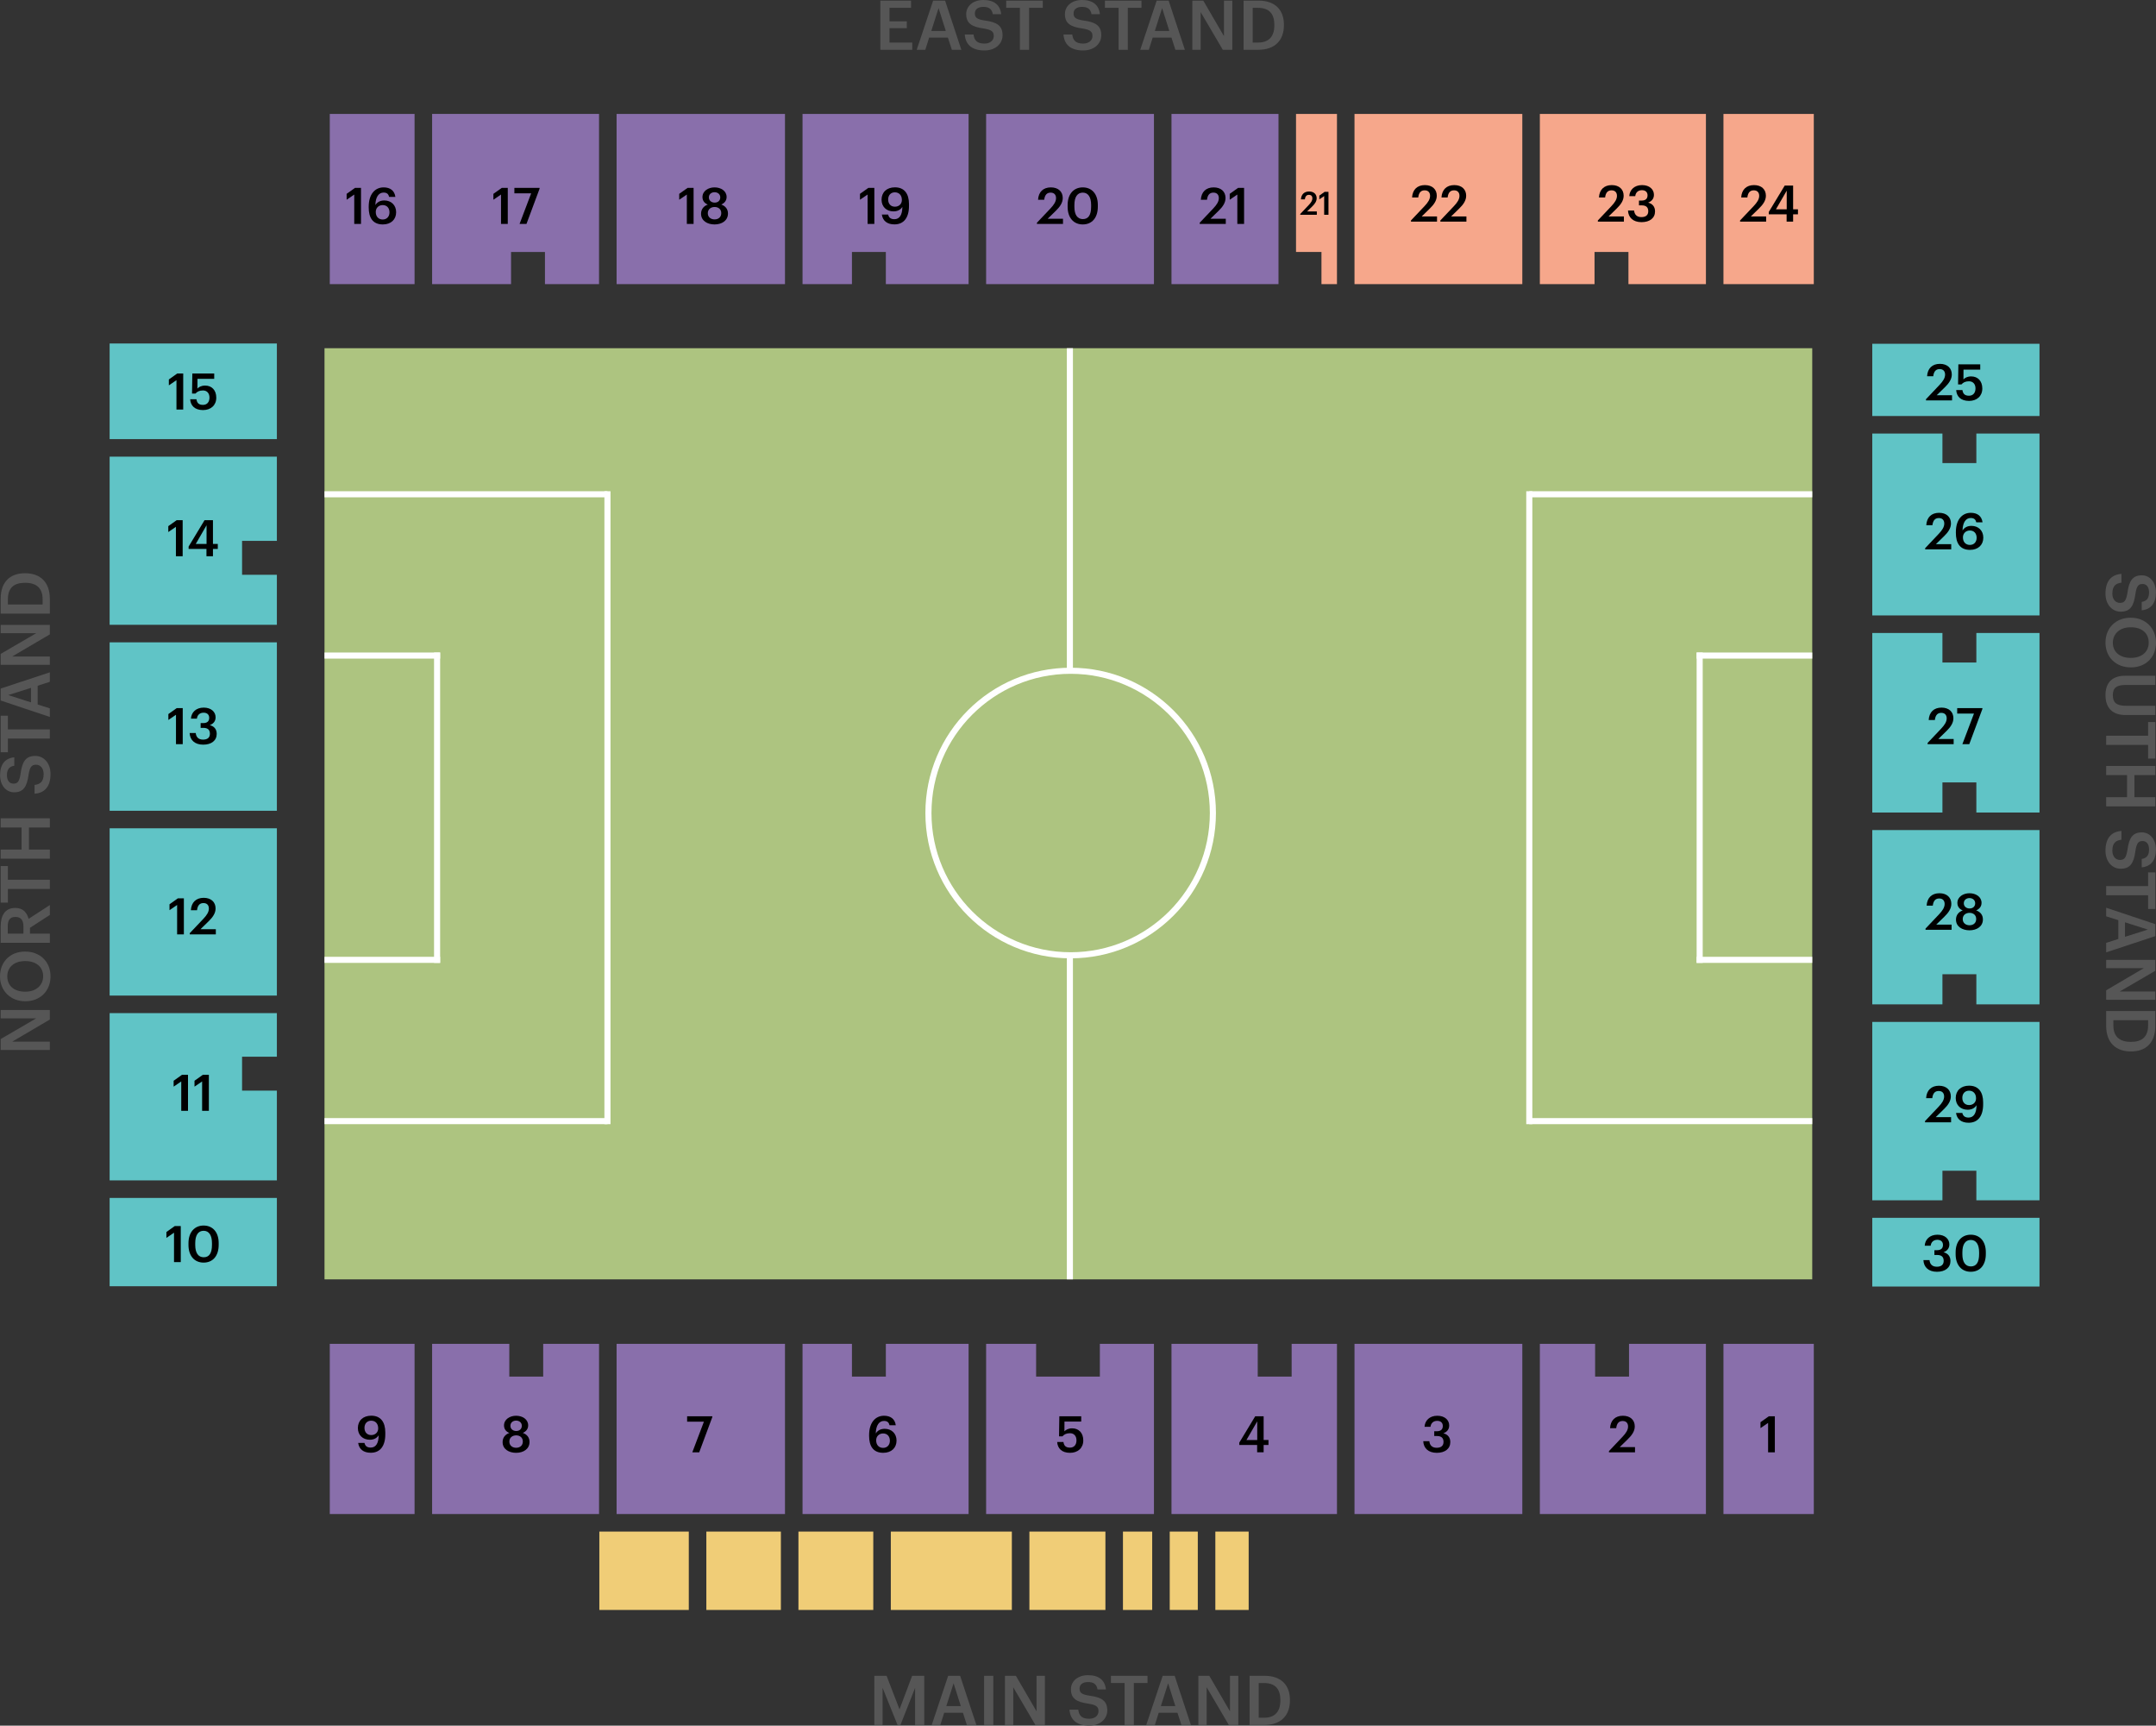 <?xml version="1.0" encoding="utf-8"?>
<!-- Generator: Adobe Illustrator 13.0.0, SVG Export Plug-In . SVG Version: 6.00 Build 14948)  -->
<!DOCTYPE svg PUBLIC "-//W3C//DTD SVG 1.1//EN" "http://www.w3.org/Graphics/SVG/1.1/DTD/svg11.dtd">
<svg version="1.1" id="Layer_1" xmlns="http://www.w3.org/2000/svg" xmlns:xlink="http://www.w3.org/1999/xlink" x="0px" y="0px"
	 width="940.954px" height="752.982px" viewBox="0 0 940.954 752.982" enable-background="new 0 0 940.954 752.982"
	 xml:space="preserve">
<rect x="0" y="0" width="940.954" height="752.982" fill="#333333" stroke="none"/>
<g id="sg-4141820">
	<g id="z-2517314">
		<path id="VS-VIP" fill="#F0CD77" d="M441.61,668.303V702.5h-52.825v-34.196L441.61,668.303L441.61,668.303z M308.273,668.303
			V702.5h32.533v-34.196L308.273,668.303L308.273,668.303z M510.512,668.303V702.5h12.248v-34.196L510.512,668.303L510.512,668.303z
			 M348.465,668.303V702.5h32.665v-34.196L348.465,668.303L348.465,668.303z M261.572,668.303V702.5h39.044v-34.196L261.572,668.303
			L261.572,668.303z M449.266,668.303V702.5h33.176v-34.196L449.266,668.303L449.266,668.303z M490.096,668.303V702.5h12.76v-34.196
			L490.096,668.303L490.096,668.303z M530.417,668.303V702.5h14.547v-34.196L530.417,668.303L530.417,668.303z"/>
	</g>
</g>
<g id="sg-4141819">
	<g id="z-2517315">
		<path id="VS-23" fill="#F6A78B" d="M672.047,49.719v74.261h23.861v-14.036h14.801v14.036h33.814V49.719H672.047z"/>
	</g>
	<g id="z-2517327">
		<path id="VS-24" fill="#F6A78B" d="M752.178,49.719h39.428v74.261h-39.428V49.719z"/>
	</g>
	<g id="z-2517338">
		<path id="VSORANGE-21" fill="#F6A78B" d="M565.633,49.719v60.225h11.102v14.036h6.764V49.719H565.633z"/>
	</g>
	<g id="z-2517345">
		<path id="VS-22" fill="#F6A78B" d="M591.153,49.719h73.238v74.261h-73.238V49.719z"/>
	</g>
</g>
<g id="sg-4141817">
	<g id="z-2517316">
		<path id="VS-7" fill="#896FAB" d="M269.101,586.386h73.495v74.264h-73.495V586.386z"/>
	</g>
	<g id="z-2517320">
		<path id="VS-18" fill="#896FAB" d="M269.101,49.719h73.495v74.261h-73.495V49.719z"/>
	</g>
	<g id="z-2517321">
		<path id="VS-1" fill="#896FAB" d="M752.178,586.386h39.428v74.264h-39.428V586.386z"/>
	</g>
	<g id="z-2517323">
		<path id="VS-9" fill="#896FAB" d="M143.929,586.386h37.003v74.264h-37.003V586.386z"/>
	</g>
	<g id="z-2517325">
		<path id="VS-8" fill="#896FAB" d="M237.074,586.386v14.292h-14.801v-14.292h-33.685v74.264h72.857v-74.264H237.074z"/>
	</g>
	<g id="z-2517326">
		<path id="VS-21" fill="#896FAB" d="M511.278,49.719h46.699v74.261h-46.699V49.719L511.278,49.719z"/>
	</g>
	<g id="z-2517332">
		<path id="VS-5" fill="#896FAB" d="M480.016,586.386v14.292H452.2v-14.292h-21.818v74.264h73.24v-74.264H480.016z"/>
	</g>
	<g id="z-2517333">
		<path id="VS-3" fill="#896FAB" d="M591.153,586.386h73.238v74.264h-73.238V586.386z"/>
	</g>
	<g id="z-2517335">
		<path id="VS-19" fill="#896FAB" d="M350.252,49.719v74.261h21.564v-14.036h14.801v14.036h36.106V49.719H350.252z"/>
	</g>
	<g id="z-2517337">
		<path id="VS-16" fill="#896FAB" d="M143.929,49.719h37.003v74.261h-37.003V49.719z"/>
	</g>
	<g id="z-2517339">
		<path id="VS-20" fill="#896FAB" d="M430.382,49.719h73.24v74.261h-73.24V49.719z"/>
	</g>
	<g id="z-2517342">
		<path id="VS-4" fill="#896FAB" d="M563.719,586.386v14.292h-14.801v-14.292h-37.641v74.264h72.219v-74.264H563.719z"/>
	</g>
	<g id="z-2517343">
		<path id="VS-17" fill="#896FAB" d="M188.588,49.719v74.261h34.451v-14.036h14.8v14.036h23.605V49.719H188.588z"/>
	</g>
	<g id="z-2517344">
		<path id="VS-2" fill="#896FAB" d="M710.965,586.386v14.292h-14.801v-14.292h-24.117v74.264h72.477v-74.264H710.965z"/>
	</g>
	<g id="z-2517347">
		<path id="VS-6" fill="#896FAB" d="M386.617,586.386v14.292h-14.801v-14.292h-21.564v74.264h72.474v-74.264H386.617z"/>
	</g>
</g>
<g id="sg-4141818">
	<g id="z-2517317">
		<path id="VS-26" fill="#60C4C6" d="M862.549,189.181v12.887h-14.801v-12.887h-30.623v79.364h72.984v-79.364H862.549
			L862.549,189.181z"/>
	</g>
	<g id="z-2517318">
		<path id="VS-13" fill="#60C4C6" d="M47.85,280.285h72.985v73.495H47.85V280.285z"/>
	</g>
	<g id="z-2517322">
		<path id="VS-30" fill="#60C4C6" d="M817.125,531.393h72.984v29.984h-72.984V531.393z"/>
	</g>
	<g id="z-2517324">
		<path id="VS-11" fill="#60C4C6" d="M105.65,475.889v-14.801h15.184v-19.013H47.85v72.982h72.985v-39.172L105.65,475.889
			L105.65,475.889z"/>
	</g>
	<g id="z-2517328">
		<path id="VS-15" fill="#60C4C6" d="M47.85,149.881h72.985v41.724H47.85V149.881z"/>
	</g>
	<g id="z-2517329">
		<path id="VS-14" fill="#60C4C6" d="M105.65,250.81v-14.801h15.184v-36.747H47.85v73.368h72.985v-21.82H105.65z"/>
	</g>
	<g id="z-2517331">
		<path id="VS-25" fill="#60C4C6" d="M817.125,150.009h72.984v31.516h-72.984V150.009z"/>
	</g>
	<g id="z-2517334">
		<path id="VS-28" fill="#60C4C6" d="M817.125,362.201v76.047h30.623v-13.142h14.801v13.142h27.563v-76.047H817.125z"/>
	</g>
	<g id="z-2517336">
		<path id="VS-27" fill="#60C4C6" d="M862.549,276.201v12.888h-14.801v-12.888h-30.623v78.343h30.623v-13.142h14.801v13.142h27.563
			v-78.343H862.549z"/>
	</g>
	<g id="z-2517340">
		<path id="VS-12" fill="#60C4C6" d="M47.85,361.435h72.985v72.985H47.85V361.435z"/>
	</g>
	<g id="z-2517341">
		<path id="VS-10" fill="#60C4C6" d="M47.85,522.716h72.985v38.534H47.85V522.716z"/>
	</g>
	<g id="z-2517348">
		<path id="VS-29" fill="#60C4C6" d="M817.125,445.904v77.833h30.623V510.85h14.801v12.889h27.563v-77.833L817.125,445.904
			L817.125,445.904z"/>
	</g>
</g>
<g>
	<rect x="141.629" y="151.942" fill="#ADC480" width="649.297" height="406.308"/>
	<rect x="141.629" y="214.35" fill="#FFFFFF" width="123.487" height="2.656"/>
	<rect x="141.629" y="284.722" fill="#FFFFFF" width="50.457" height="2.656"/>
	<rect x="141.629" y="417.503" fill="#FFFFFF" width="50.457" height="2.654"/>
	<rect x="141.629" y="487.878" fill="#FFFFFF" width="123.487" height="2.651"/>
	<rect x="263.786" y="214.35" fill="#FFFFFF" width="2.656" height="276.18"/>
	<rect x="465.611" y="151.942" fill="#FFFFFF" width="2.655" height="406.308"/>
	<rect x="189.43" y="284.722" fill="#FFFFFF" width="2.655" height="135.436"/>
	<rect x="667.438" y="487.878" fill="#FFFFFF" width="123.488" height="2.651"/>
	<rect x="740.467" y="417.503" fill="#FFFFFF" width="50.459" height="2.654"/>
	<rect x="740.467" y="284.722" fill="#FFFFFF" width="50.459" height="2.656"/>
	<rect x="667.438" y="214.35" fill="#FFFFFF" width="123.488" height="2.656"/>
	<rect x="666.11" y="214.35" fill="#FFFFFF" width="2.656" height="276.18"/>
	<rect x="740.467" y="284.722" fill="#FFFFFF" width="2.654" height="135.436"/>
	<g>
		<path fill="#ADC480" d="M467.271,416.839c-34.229,0-62.07-27.845-62.07-62.074s27.843-62.076,62.07-62.076
			c34.229,0,62.077,27.847,62.077,62.076C529.348,388.995,501.5,416.839,467.271,416.839L467.271,416.839z"/>
		<path fill="#FFFFFF" d="M467.271,291.361c35.02,0,63.405,28.388,63.405,63.403c0,35.014-28.387,63.403-63.405,63.403
			c-35.016,0-63.399-28.389-63.399-63.403C403.872,319.749,432.258,291.361,467.271,291.361 M467.271,294.017
			c-33.494,0-60.743,27.251-60.743,60.748c0,33.498,27.249,60.748,60.743,60.748c33.497,0,60.75-27.251,60.75-60.748
			C528.022,321.268,500.768,294.017,467.271,294.017L467.271,294.017z"/>
	</g>
</g>
<g>
	<path fill="#565656" d="M384.217,0.27h13.409v3.15h-9.419V9.3h7.56v3h-7.56v6.27h9.93v3.15h-13.919L384.217,0.27L384.217,0.27z"/>
	<path fill="#565656" d="M407.257,0.27h5.22l7.08,21.449h-4.14l-1.71-5.31h-8.189l-1.68,5.31h-3.75L407.257,0.27z M406.447,13.5
		h6.33l-3.15-9.959L406.447,13.5z"/>
	<path fill="#565656" d="M421.057,15.06h3.84c0.271,2.16,1.143,3.96,4.771,3.96c2.37,0,4.05-1.32,4.05-3.3
		c0-1.979-0.989-2.729-4.47-3.3c-5.13-0.69-7.561-2.25-7.561-6.27c0-3.51,3-6.15,7.471-6.15c4.62,0,7.379,2.1,7.799,6.21h-3.66
		c-0.39-2.25-1.68-3.21-4.14-3.21c-2.433,0-3.69,1.17-3.69,2.82c0,1.74,0.721,2.61,4.44,3.15c5.04,0.69,7.646,2.13,7.646,6.42
		c0,3.72-3.147,6.629-7.89,6.629C423.817,22.019,421.357,19.109,421.057,15.06z"/>
	<path fill="#565656" d="M445.117,3.42h-5.971V0.27h15.959v3.15h-5.972v18.299h-4.02L445.117,3.42L445.117,3.42z"/>
	<path fill="#565656" d="M464.137,15.06h3.84c0.271,2.16,1.143,3.96,4.77,3.96c2.371,0,4.051-1.32,4.051-3.3
		c0-1.979-0.99-2.729-4.471-3.3c-5.127-0.69-7.56-2.25-7.56-6.27c0-3.51,3-6.15,7.47-6.15c4.621,0,7.381,2.1,7.801,6.21h-3.66
		c-0.391-2.25-1.68-3.21-4.141-3.21c-2.431,0-3.69,1.17-3.69,2.82c0,1.74,0.72,2.61,4.44,3.15c5.041,0.69,7.648,2.13,7.648,6.42
		c0,3.72-3.148,6.629-7.889,6.629C466.896,22.019,464.438,19.109,464.137,15.06z"/>
	<path fill="#565656" d="M488.196,3.42h-5.971V0.27h15.961v3.15h-5.971v18.299h-4.02V3.42L488.196,3.42z"/>
	<path fill="#565656" d="M504.817,0.27h5.219l7.08,21.449h-4.141l-1.709-5.31h-8.189l-1.68,5.31h-3.75L504.817,0.27z M504.006,13.5
		h6.33l-3.148-9.959L504.006,13.5z"/>
	<path fill="#565656" d="M520.385,0.27h4.771l9.025,15.509V0.27h3.635v21.449h-4.145l-9.66-16.438v16.438h-3.631V0.27H520.385z"/>
	<path fill="#565656" d="M542.737,0.27h6.51c7.469,0,11.1,4.26,11.1,10.5v0.27c0,6.24-3.631,10.68-11.154,10.68h-6.451V0.27H542.737
		z M549.065,18.569c4.801,0,7.109-2.76,7.109-7.5v-0.24c0-4.62-2.1-7.41-7.139-7.41h-2.314v15.149L549.065,18.569L549.065,18.569z"
		/>
</g>
<g>
	<path fill="#565656" d="M381.592,731.234h5.34l5.643,14.639l5.52-14.639h5.279v21.446h-3.99v-16.196l-6.39,16.196h-1.29
		l-6.51-16.196v16.196h-3.603L381.592,731.234L381.592,731.234z"/>
	<path fill="#565656" d="M413.813,731.234h5.222l7.08,21.446h-4.143l-1.71-5.311h-8.188l-1.683,5.311h-3.75L413.813,731.234z
		 M413.002,744.462h6.33l-3.15-9.959L413.002,744.462z"/>
	<path fill="#565656" d="M429.502,731.234h4.02v21.446h-4.02V731.234z"/>
	<path fill="#565656" d="M438.592,731.234h4.771l9.027,15.509v-15.509h3.631v21.446h-4.141l-9.66-16.438v16.438h-3.63
		L438.592,731.234L438.592,731.234z"/>
	<path fill="#565656" d="M466.761,746.023h3.839c0.271,2.157,1.141,3.96,4.77,3.96c2.371,0,4.051-1.32,4.051-3.303
		c0-1.979-0.99-2.729-4.471-3.301c-5.126-0.688-7.559-2.249-7.559-6.27c0-3.513,3-6.149,7.469-6.149c4.621,0,7.381,2.103,7.801,6.21
		H479c-0.391-2.25-1.68-3.21-4.141-3.21c-2.434,0-3.689,1.17-3.689,2.819c0,1.738,0.721,2.607,4.439,3.147
		c5.041,0.689,7.646,2.13,7.646,6.42c0,3.723-3.146,6.63-7.891,6.63C469.521,752.982,467.061,750.073,466.761,746.023z"/>
	<path fill="#565656" d="M490.821,734.383h-5.971v-3.146h15.959v3.146h-5.969v18.3h-4.02V734.383L490.821,734.383z"/>
	<path fill="#565656" d="M507.44,731.234h5.221l7.08,21.446H515.6l-1.711-5.311h-8.188l-1.68,5.311h-3.75L507.44,731.234z
		 M506.631,744.462h6.33l-3.148-9.959L506.631,744.462z"/>
	<path fill="#565656" d="M523.01,731.234h4.771l9.025,15.509v-15.509h3.635v21.446h-4.145l-9.66-16.438v16.438h-3.631v-21.446
		H523.01z"/>
	<path fill="#565656" d="M545.36,731.234h6.51c7.471,0,11.1,4.26,11.1,10.499v0.271c0,6.239-3.629,10.68-11.158,10.68h-6.445
		v-21.447L545.36,731.234L545.36,731.234z M551.69,749.533c4.801,0,7.109-2.76,7.109-7.5v-0.24c0-4.619-2.1-7.409-7.139-7.409
		h-2.314v15.149H551.69z"/>
</g>
<g>
	<path fill="#565656" d="M0.3,458.157v-4.771l15.509-9.027H0.3v-3.632h21.449v4.142l-16.439,9.66h16.439v3.63L0.3,458.157
		L0.3,458.157z"/>
	<path fill="#565656" d="M11.16,436.887h-0.24c-6.27,0-10.919-4.5-10.919-10.856c0-6.393,4.53-10.803,10.83-10.803h0.24
		c6.27,0,10.979,4.291,10.979,10.803C22.049,432.597,17.339,436.887,11.16,436.887z M11.1,419.368h-0.24
		c-4.41,0-7.68,2.46-7.68,6.66c0,4.197,3.09,6.688,7.71,6.688h0.24c4.68,0,7.71-2.85,7.71-6.749
		C18.839,421.917,15.749,419.368,11.1,419.368z"/>
	<path fill="#565656" d="M0.3,411.388v-7.201c0-4.709,1.92-8.01,6.3-8.01h0.12c3.36,0,5.07,2.102,5.76,4.771l9.27-6.03v4.319
		l-8.669,5.609v2.551h8.669v3.99H0.3L0.3,411.388z M10.229,404.187c0-2.67-1.14-4.078-3.42-4.078h-0.12c-2.46,0-3.3,1.529-3.3,4.078
		v3.211h6.84V404.187z"/>
	<path fill="#565656" d="M3.45,387.897v5.97H0.3v-15.959h3.15v5.97h18.299v4.021H3.45V387.897z"/>
	<path fill="#565656" d="M0.3,374.697v-3.99h9.12v-9.63H0.3v-4.02h21.449v4.02h-9.12v9.63h9.12v3.99H0.3z"/>
	<path fill="#565656" d="M15.089,346.348v-3.84c2.16-0.27,3.96-1.14,3.96-4.77c0-2.37-1.32-4.05-3.3-4.05
		c-1.979,0-2.729,0.99-3.3,4.47c-0.69,5.13-2.25,7.56-6.27,7.56c-3.51,0-6.15-3-6.15-7.47c0-4.62,2.1-7.379,6.21-7.799v3.66
		c-2.25,0.39-3.21,1.68-3.21,4.14c0,2.43,1.17,3.69,2.82,3.69c1.74,0,2.61-0.72,3.15-4.44c0.69-5.04,2.13-7.649,6.42-7.649
		c3.72,0,6.629,3.15,6.629,7.89C22.049,343.588,19.139,346.048,15.089,346.348z"/>
	<path fill="#565656" d="M3.45,322.288v5.97H0.3v-15.959h3.15v5.97h18.299v4.02L3.45,322.288L3.45,322.288z"/>
	<path fill="#565656" d="M0.3,305.668v-5.22l21.449-7.08v4.14l-5.31,1.71v8.189l5.31,1.68v3.75L0.3,305.668z M13.529,306.478v-6.33
		l-9.959,3.15L13.529,306.478z"/>
	<path fill="#565656" d="M0.3,290.098v-4.77l15.509-9.03H0.3v-3.63h21.449v4.14l-16.439,9.66h16.439v3.63H0.3z"/>
	<path fill="#565656" d="M0.3,267.748v-6.51c0-7.469,4.26-11.099,10.5-11.099h0.27c6.24,0,10.68,3.63,10.68,11.159v6.45H0.3z
		 M18.599,261.418c0-4.8-2.76-7.109-7.5-7.109h-0.24c-4.62,0-7.41,2.1-7.41,7.139v2.31h15.149L18.599,261.418L18.599,261.418z"/>
</g>
<g>
	<path fill="#565656" d="M925.864,250.409v3.84c-2.158,0.27-3.959,1.14-3.959,4.77c0,2.37,1.32,4.05,3.301,4.05
		c1.982,0,2.73-0.99,3.299-4.47c0.689-5.13,2.25-7.56,6.271-7.56c3.51,0,6.148,3,6.148,7.47c0,4.62-2.1,7.379-6.211,7.8v-3.66
		c2.25-0.39,3.211-1.68,3.211-4.14c0-2.43-1.17-3.69-2.818-3.69c-1.74,0-2.609,0.72-3.15,4.44c-0.688,5.04-2.129,7.649-6.42,7.649
		c-3.719,0-6.629-3.15-6.629-7.89C918.905,253.168,921.815,250.708,925.864,250.409z"/>
	<path fill="#565656" d="M929.793,269.548h0.24c6.27,0,10.92,4.5,10.92,10.859c0,6.39-4.529,10.8-10.83,10.8h-0.238
		c-6.271,0-10.979-4.29-10.979-10.8C918.905,273.838,923.614,269.548,929.793,269.548z M929.854,287.068h0.24
		c4.41,0,7.68-2.46,7.68-6.66c0-4.2-3.09-6.689-7.709-6.689h-0.24c-4.68,0-7.711,2.85-7.711,6.75
		C922.114,284.518,925.206,287.068,929.854,287.068z"/>
	<path fill="#565656" d="M927.364,294.868h13.291v4.02h-12.99c-3.93,0-5.551,1.26-5.551,4.44c0,3.09,1.381,4.649,5.82,4.649h12.721
		v4.02h-13.051c-5.609,0-8.699-3.03-8.699-8.7C918.905,297.928,921.844,294.868,927.364,294.868z"/>
	<path fill="#565656" d="M937.504,321.028v-5.97h3.15v15.959h-3.15v-5.97h-18.299v-4.02L937.504,321.028L937.504,321.028z"/>
	<path fill="#565656" d="M940.655,334.228v3.99h-9.121v9.629h9.121v4.02h-21.449v-4.02h9.119v-9.629h-9.119v-3.99H940.655z"/>
	<path fill="#565656" d="M925.864,362.578v3.84c-2.158,0.27-3.959,1.14-3.959,4.77c0,2.37,1.32,4.05,3.301,4.05
		c1.982,0,2.73-0.99,3.299-4.47c0.689-5.13,2.25-7.56,6.271-7.56c3.51,0,6.148,3,6.148,7.47c0,4.62-2.1,7.38-6.211,7.8v-3.66
		c2.25-0.39,3.211-1.68,3.211-4.14c0-2.43-1.17-3.69-2.818-3.69c-1.74,0-2.609,0.72-3.15,4.44c-0.688,5.039-2.129,7.649-6.42,7.649
		c-3.719,0-6.629-3.149-6.629-7.89C918.905,365.337,921.815,362.877,925.864,362.578z"/>
	<path fill="#565656" d="M937.504,386.637v-5.97h3.15v15.959h-3.15v-5.969h-18.299v-4.021L937.504,386.637L937.504,386.637z"/>
	<path fill="#565656" d="M940.655,403.257v5.221l-21.449,7.08v-4.141l5.313-1.711v-8.189l-5.313-1.68v-3.75L940.655,403.257z
		 M927.424,402.448v6.328l9.959-3.148L927.424,402.448z"/>
	<path fill="#565656" d="M940.655,418.828v4.77l-15.51,9.029h15.51v3.63h-21.449v-4.14l16.439-9.66h-16.439v-3.629H940.655
		L940.655,418.828z"/>
	<path fill="#565656" d="M940.655,441.177v6.51c0,7.473-4.26,11.103-10.5,11.103h-0.271c-6.234,0-10.68-3.63-10.68-11.16v-6.449
		L940.655,441.177L940.655,441.177z M922.354,447.507c0,4.8,2.76,7.109,7.5,7.109h0.24c4.619,0,7.41-2.103,7.41-7.143v-2.31h-15.15
		V447.507z"/>
</g>
<g>
	<path d="M154.605,84.888l-3.322,2.266V84.58l3.652-2.597h2.619v15.732h-2.949V84.888z"/>
	<path d="M160.919,90.565v-0.374c0-5.457,2.75-8.427,6.513-8.427c2.86,0,4.752,1.408,5.126,4.158h-2.728
		c-0.286-1.188-0.902-1.892-2.42-1.892c-2.112,0-3.499,1.87-3.587,5.457c0.726-1.21,2.024-2.024,3.895-2.024
		c3.014,0,5.17,2.068,5.17,5.126c0,3.19-2.244,5.347-5.809,5.347C162.503,97.936,160.919,94.724,160.919,90.565z M169.984,92.655
		c0-1.893-1.144-3.168-2.948-3.168c-1.783,0-3.037,1.254-3.037,2.992c0,2.09,1.254,3.3,3.037,3.3
		C168.796,95.779,169.984,94.525,169.984,92.655z"/>
</g>
<g>
	<path d="M218.661,84.888l-3.322,2.266V84.58l3.652-2.597h2.619v15.732h-2.949V84.888L218.661,84.888z"/>
	<path d="M231.818,84.36h-7.327v-2.376h11.001v0.352l-5.721,15.38h-3.015L231.818,84.36z"/>
</g>
<g>
	<path d="M299.759,84.888l-3.322,2.266V84.58l3.652-2.597h2.619v15.732h-2.949V84.888z"/>
	<path d="M305.963,93.271c0-2.002,1.188-3.388,2.948-4.004c-1.452-0.572-2.332-1.716-2.332-3.278c0-2.663,2.552-4.225,5.281-4.225
		c2.813,0,5.259,1.584,5.259,4.181c0,1.606-0.924,2.684-2.333,3.3c1.848,0.66,2.926,2.024,2.926,3.938
		c0,3.103-2.684,4.753-5.853,4.753C308.735,97.936,305.963,96.352,305.963,93.271z M314.786,93.007c0-1.738-1.276-2.685-2.904-2.685
		c-1.604,0-2.971,0.946-2.971,2.707c0,1.761,1.364,2.706,2.949,2.706C313.532,95.735,314.786,94.768,314.786,93.007z M314.346,86.12
		c0-1.342-1.078-2.244-2.483-2.244c-1.389,0-2.486,0.858-2.486,2.266c0,1.43,1.166,2.267,2.53,2.267
		C313.334,88.409,314.346,87.55,314.346,86.12z"/>
</g>
<g>
	<path d="M378.649,84.888l-3.322,2.266V84.58l3.651-2.597h2.617v15.732h-2.946V84.888L378.649,84.888z"/>
	<path d="M384.875,93.623h2.75c0.286,1.232,1.012,2.024,2.707,2.024c2.244,0,3.455-1.804,3.499-5.391
		c-0.726,1.188-2.002,1.98-3.873,1.98c-3.037,0-5.215-2.002-5.215-5.104c0-3.212,2.244-5.391,5.831-5.391
		c4.115,0,6.139,2.772,6.139,7.305v0.814c0,5.17-2.289,8.053-6.337,8.053C387.163,97.914,385.249,96.33,384.875,93.623z
		 M393.61,87.264c0-2.112-1.255-3.344-3.062-3.344c-1.76,0-2.926,1.254-2.926,3.125c0,1.892,1.145,3.146,2.948,3.146
		C392.355,90.191,393.61,89.002,393.61,87.264z"/>
</g>
<g>
	<path d="M452.555,97.188l5.941-6.271c1.496-1.584,2.398-2.971,2.398-4.467c0-1.474-0.839-2.398-2.354-2.398
		c-1.562,0-2.552,0.902-2.816,3.125h-2.685c0.198-3.433,2.267-5.413,5.589-5.413c3.256,0,5.193,1.87,5.193,4.643
		c0,2.046-1.21,3.829-3.081,5.633l-3.499,3.411h6.688v2.266h-11.375L452.555,97.188L452.555,97.188z"/>
	<path d="M465.953,90.257v-0.792c0-4.775,2.641-7.701,6.6-7.701c3.982,0,6.58,2.904,6.58,7.635v0.792c0,4.73-2.465,7.745-6.58,7.745
		C468.55,97.936,465.953,94.987,465.953,90.257z M476.206,90.191V89.42c0-3.344-1.275-5.369-3.629-5.369
		c-2.375,0-3.673,1.893-3.673,5.391v0.792c0,3.564,1.361,5.369,3.716,5.369C475.04,95.604,476.206,93.755,476.206,90.191z"/>
</g>
<g>
	<path d="M523.604,97.188l5.939-6.271c1.496-1.584,2.398-2.971,2.398-4.467c0-1.474-0.838-2.398-2.355-2.398
		c-1.563,0-2.553,0.902-2.814,3.125h-2.686c0.197-3.433,2.268-5.413,5.588-5.413c3.256,0,5.193,1.87,5.193,4.643
		c0,2.046-1.211,3.829-3.08,5.633l-3.5,3.411h6.689v2.266h-11.375v-0.529H523.604z"/>
	<path d="M540.014,84.888l-3.32,2.266V84.58l3.65-2.597h2.619v15.732h-2.949V84.888L540.014,84.888z"/>
</g>
<g>
	<path d="M567.469,93.38l3.783-3.992c0.951-1.009,1.525-1.891,1.525-2.844c0-0.938-0.531-1.527-1.498-1.527
		c-0.994,0-1.625,0.574-1.793,1.989h-1.709c0.127-2.186,1.438-3.446,3.559-3.446c2.072,0,3.305,1.19,3.305,2.956
		c0,1.303-0.77,2.437-1.961,3.586l-2.227,2.171h4.258v1.443h-7.242V93.38L567.469,93.38z"/>
	<path d="M577.915,85.549l-2.115,1.443v-1.639l2.326-1.653h1.666v10.016h-1.877V85.549z"/>
</g>
<g>
	<path d="M615.797,96.188l5.941-6.271c1.496-1.584,2.395-2.971,2.395-4.467c0-1.474-0.836-2.398-2.354-2.398
		c-1.563,0-2.553,0.902-2.816,3.125h-2.686c0.199-3.433,2.268-5.413,5.59-5.413c3.256,0,5.191,1.87,5.191,4.643
		c0,2.046-1.209,3.829-3.08,5.633l-3.498,3.411h6.688v2.266h-11.375v-0.529H615.797z"/>
	<path d="M628.624,96.188l5.941-6.271c1.496-1.584,2.398-2.971,2.398-4.467c0-1.474-0.838-2.398-2.355-2.398
		c-1.563,0-2.553,0.902-2.816,3.125h-2.684c0.197-3.433,2.266-5.413,5.588-5.413c3.258,0,5.193,1.87,5.193,4.643
		c0,2.046-1.211,3.829-3.08,5.633l-3.5,3.411h6.689v2.266h-11.375V96.188L628.624,96.188z"/>
</g>
<g>
	<path d="M697.358,96.188l5.939-6.271c1.496-1.584,2.398-2.971,2.398-4.467c0-1.474-0.836-2.398-2.355-2.398
		c-1.563,0-2.553,0.902-2.814,3.125h-2.688c0.199-3.433,2.27-5.413,5.59-5.413c3.258,0,5.193,1.87,5.193,4.643
		c0,2.046-1.211,3.829-3.082,5.633l-3.498,3.411h6.689v2.266h-11.375v-0.529H697.358z"/>
	<path d="M710.514,91.853h2.662c0.154,1.65,1.078,2.882,3.189,2.882c2.047,0,2.992-0.99,2.992-2.552
		c0-1.716-0.928-2.574-2.842-2.574h-1.211v-2.09h1.123c1.809,0,2.617-0.836,2.617-2.311c0-1.276-0.813-2.222-2.438-2.222
		c-1.676,0-2.75,1.012-2.93,2.596h-2.598c0.154-2.728,2.201-4.818,5.568-4.818c3.275,0,5.189,1.892,5.189,4.225
		c0,1.782-1.033,2.86-2.551,3.432c1.826,0.418,3.035,1.716,3.035,3.807c0,2.905-2.287,4.709-5.896,4.709
		C712.692,96.936,710.647,94.868,710.514,91.853z"/>
</g>
<g>
	<path d="M759.434,96.188l5.941-6.271c1.496-1.584,2.398-2.971,2.398-4.467c0-1.474-0.836-2.398-2.355-2.398
		c-1.563,0-2.553,0.902-2.814,3.125h-2.688c0.199-3.433,2.27-5.413,5.59-5.413c3.256,0,5.191,1.87,5.191,4.643
		c0,2.046-1.209,3.829-3.08,5.633l-3.498,3.411h6.688v2.266h-11.375v-0.529H759.434z"/>
	<path d="M779.743,93.525h-7.789v-1.034l6.953-11.508h3.674v10.364h2.111v2.178h-2.111v3.19h-2.838V93.525z M779.786,91.347v-8.141
		l-4.709,8.141H779.786z"/>
</g>
<g>
	<path d="M840.567,174.188l5.939-6.271c1.496-1.584,2.398-2.971,2.398-4.467c0-1.474-0.836-2.398-2.355-2.398
		c-1.563,0-2.553,0.902-2.814,3.125h-2.688c0.199-3.433,2.27-5.413,5.592-5.413c3.256,0,5.191,1.87,5.191,4.643
		c0,2.046-1.211,3.829-3.082,5.633l-3.498,3.411h6.689v2.266h-11.375v-0.529H840.567z"/>
	<path d="M853.745,170.205h2.729c0.242,1.452,0.842,2.464,2.859,2.464c1.805,0,2.84-1.254,2.84-3.19c0-1.892-1.102-3.103-2.84-3.103
		c-1.604,0-2.574,0.55-3.277,1.364h-1.49l0.131-8.757h9.549v2.311h-7.305l-0.021,4.269c0.615-0.704,1.717-1.32,3.389-1.32
		c2.838,0,4.842,1.98,4.842,5.281c0,3.323-2.398,5.413-5.787,5.413C855.659,174.936,853.92,172.912,853.745,170.205z"/>
</g>
<g>
	<path d="M840.215,239.188l5.939-6.271c1.496-1.584,2.395-2.971,2.395-4.467c0-1.474-0.836-2.398-2.354-2.398
		c-1.564,0-2.553,0.902-2.816,3.125h-2.686c0.199-3.433,2.268-5.413,5.59-5.413c3.256,0,5.191,1.87,5.191,4.643
		c0,2.046-1.209,3.829-3.08,5.633l-3.498,3.411h6.688v2.266h-11.375v-0.529H840.215z"/>
	<path d="M853.612,232.565v-0.374c0-5.457,2.752-8.427,6.514-8.427c2.861,0,4.752,1.408,5.127,4.158h-2.729
		c-0.285-1.188-0.902-1.892-2.42-1.892c-2.113,0-3.498,1.87-3.588,5.457c0.727-1.21,2.025-2.024,3.895-2.024
		c3.016,0,5.172,2.068,5.172,5.126c0,3.19-2.244,5.347-5.809,5.347C855.198,239.936,853.612,236.724,853.612,232.565z
		 M862.678,234.655c0-1.896-1.145-3.168-2.947-3.168c-1.781,0-3.037,1.254-3.037,2.992c0,2.09,1.256,3.3,3.037,3.3
		C861.491,237.779,862.678,236.525,862.678,234.655z"/>
</g>
<g>
	<path d="M841.272,324.188l5.939-6.271c1.496-1.584,2.398-2.971,2.398-4.467c0-1.474-0.836-2.398-2.355-2.398
		c-1.563,0-2.553,0.902-2.814,3.125h-2.688c0.199-3.433,2.27-5.413,5.59-5.413c3.26,0,5.191,1.87,5.191,4.643
		c0,2.046-1.209,3.829-3.08,5.633l-3.498,3.411h6.689v2.266H841.27v-0.529H841.272z"/>
	<path d="M861.512,311.36h-7.326v-2.376h11.002v0.352l-5.723,15.38h-3.014L861.512,311.36z"/>
</g>
<g>
	<path d="M840.368,405.187l5.941-6.27c1.496-1.585,2.398-2.971,2.398-4.467c0-1.475-0.836-2.398-2.354-2.398
		c-1.564,0-2.557,0.902-2.816,3.124h-2.686c0.193-3.433,2.268-5.413,5.59-5.413c3.256,0,5.188,1.871,5.188,4.646
		c0,2.047-1.209,3.827-3.08,5.633l-3.498,3.411h6.689v2.267h-11.375v-0.532H840.368z"/>
	<path d="M853.657,401.271c0-2.002,1.188-3.389,2.947-4.004c-1.451-0.572-2.332-1.717-2.332-3.276c0-2.662,2.553-4.228,5.281-4.228
		c2.816,0,5.26,1.584,5.26,4.182c0,1.605-0.926,2.687-2.334,3.303c1.85,0.66,2.928,2.021,2.928,3.938
		c0,3.104-2.686,4.754-5.854,4.754C856.428,405.937,853.657,404.351,853.657,401.271z M862.479,401.007
		c0-1.738-1.275-2.685-2.904-2.685c-1.605,0-2.971,0.946-2.971,2.706c0,1.761,1.365,2.707,2.949,2.707
		C861.227,403.735,862.479,402.767,862.479,401.007z M862.04,394.121c0-1.343-1.078-2.244-2.486-2.244
		c-1.387,0-2.48,0.856-2.48,2.267c0,1.432,1.166,2.269,2.525,2.269C861.028,396.409,862.04,395.55,862.04,394.121z"/>
</g>
<g>
	<path d="M840.149,489.187l5.939-6.27c1.496-1.585,2.398-2.971,2.398-4.467c0-1.478-0.836-2.398-2.355-2.398
		c-1.563,0-2.553,0.902-2.814,3.124h-2.688c0.199-3.433,2.27-5.413,5.59-5.413c3.258,0,5.193,1.871,5.193,4.646
		c0,2.047-1.211,3.829-3.082,5.633l-3.498,3.411h6.689v2.267h-11.375v-0.53h0.002V489.187z"/>
	<path d="M853.678,485.623h2.75c0.287,1.229,1.014,2.025,2.707,2.025c2.244,0,3.455-1.808,3.498-5.394
		c-0.725,1.188-2.002,1.979-3.871,1.979c-3.037,0-5.215-2.002-5.215-5.104c0-3.213,2.244-5.391,5.83-5.391
		c4.115,0,6.139,2.771,6.139,7.305v0.814c0,5.17-2.289,8.053-6.336,8.053C855.967,489.914,854.053,488.33,853.678,485.623z
		 M862.415,479.264c0-2.109-1.256-3.345-3.059-3.345c-1.762,0-2.928,1.254-2.928,3.125c0,1.893,1.145,3.146,2.949,3.146
		C861.159,482.191,862.415,481.002,862.415,479.264z"/>
</g>
<g>
	<path d="M839.446,549.853h2.662c0.152,1.65,1.078,2.886,3.189,2.886c2.047,0,2.992-0.99,2.992-2.556
		c0-1.717-0.924-2.571-2.838-2.571h-1.211v-2.093h1.123c1.805,0,2.617-0.836,2.617-2.311c0-1.276-0.814-2.223-2.441-2.223
		c-1.672,0-2.75,1.012-2.926,2.596h-2.602c0.152-2.729,2.199-4.818,5.566-4.818c3.277,0,5.191,1.896,5.191,4.228
		c0,1.783-1.033,2.858-2.553,3.433c1.826,0.419,3.037,1.716,3.037,3.809c0,2.903-2.289,4.709-5.896,4.709
		C841.624,554.936,839.577,552.868,839.446,549.853z"/>
	<path d="M853.502,547.257v-0.793c0-4.771,2.643-7.701,6.604-7.701c3.98,0,6.576,2.904,6.576,7.638v0.793
		c0,4.729-2.463,7.744-6.576,7.744C856.1,554.936,853.502,551.988,853.502,547.257z M863.756,547.191v-0.771
		c0-3.345-1.275-5.368-3.631-5.368c-2.377,0-3.674,1.896-3.674,5.394v0.792c0,3.563,1.363,5.365,3.719,5.365
		C862.59,552.603,863.756,550.755,863.756,547.191z"/>
</g>
<g>
	<path d="M771.657,620.888l-3.322,2.269v-2.574l3.652-2.596h2.617v15.729h-2.947V620.888L771.657,620.888z"/>
</g>
<g>
	<path d="M702.211,633.187l5.939-6.27c1.496-1.585,2.395-2.971,2.395-4.467c0-1.478-0.836-2.398-2.354-2.398
		c-1.564,0-2.555,0.902-2.816,3.124h-2.686c0.197-3.433,2.268-5.413,5.59-5.413c3.256,0,5.191,1.871,5.191,4.646
		c0,2.047-1.211,3.829-3.08,5.633l-3.498,3.411h6.688v2.267h-11.375v-0.528h0.004v-0.004H702.211z"/>
</g>
<g>
	<path d="M621.155,628.853h2.664c0.152,1.65,1.078,2.886,3.189,2.886c2.047,0,2.992-0.99,2.992-2.556
		c0-1.717-0.924-2.571-2.838-2.571h-1.211v-2.093h1.123c1.803,0,2.617-0.836,2.617-2.311c0-1.276-0.814-2.223-2.441-2.223
		c-1.672,0-2.75,1.012-2.928,2.596h-2.596c0.148-2.729,2.195-4.818,5.563-4.818c3.277,0,5.191,1.896,5.191,4.228
		c0,1.783-1.033,2.858-2.553,3.433c1.826,0.419,3.037,1.716,3.037,3.809c0,2.903-2.289,4.709-5.896,4.709
		C623.334,633.936,621.288,631.868,621.155,628.853z"/>
</g>
<g>
	<path d="M548.659,630.525h-7.789v-1.033l6.953-11.508h3.674v10.36h2.113v2.181h-2.113v3.188h-2.838V630.525z M548.704,628.347
		v-8.141l-4.709,8.141H548.704z"/>
</g>
<g>
	<path d="M461.387,629.205h2.729c0.242,1.453,0.836,2.465,2.857,2.465c1.808,0,2.841-1.254,2.841-3.188
		c0-1.895-1.103-3.104-2.841-3.104c-1.604,0-2.571,0.551-3.275,1.364h-1.496l0.132-8.757h9.549v2.311h-7.305l-0.022,4.27
		c0.616-0.702,1.716-1.319,3.392-1.319c2.838,0,4.838,1.979,4.838,5.281c0,3.319-2.399,5.411-5.788,5.411
		C463.301,633.936,461.563,631.912,461.387,629.205z"/>
</g>
<g>
	<path d="M379.31,626.565v-0.374c0-5.457,2.75-8.431,6.516-8.431c2.857,0,4.752,1.408,5.126,4.158h-2.729
		c-0.286-1.188-0.899-1.892-2.42-1.892c-2.11,0-3.499,1.868-3.587,5.457c0.729-1.212,2.024-2.024,3.896-2.024
		c3.015,0,5.171,2.068,5.171,5.127c0,3.189-2.244,5.347-5.812,5.347C380.895,633.936,379.31,630.724,379.31,626.565z
		 M388.375,628.656c0-1.896-1.145-3.169-2.948-3.169c-1.782,0-3.037,1.254-3.037,2.992c0,2.091,1.255,3.3,3.037,3.3
		C387.188,631.779,388.375,630.525,388.375,628.656z"/>
</g>
<g>
	<path d="M307.209,620.36h-7.327v-2.376h11.001v0.352l-5.721,15.381h-3.015L307.209,620.36z"/>
</g>
<g>
	<path d="M219.354,629.271c0-2.002,1.188-3.389,2.948-4.004c-1.452-0.569-2.332-1.717-2.332-3.276c0-2.662,2.552-4.228,5.281-4.228
		c2.816,0,5.259,1.584,5.259,4.185c0,1.604-0.924,2.684-2.333,3.3c1.848,0.66,2.926,2.021,2.926,3.938
		c0,3.104-2.684,4.754-5.853,4.754C222.126,633.936,219.354,632.351,219.354,629.271z M228.177,629.007
		c0-1.738-1.276-2.685-2.904-2.685c-1.606,0-2.971,0.943-2.971,2.706c0,1.761,1.364,2.707,2.949,2.707
		C226.923,631.736,228.177,630.767,228.177,629.007z M227.737,622.121c0-1.343-1.078-2.244-2.486-2.244
		c-1.386,0-2.486,0.857-2.486,2.266c0,1.433,1.166,2.27,2.53,2.27C226.725,624.409,227.737,623.55,227.737,622.121z"/>
</g>
<g>
	<path d="M156.321,629.623h2.75c0.286,1.231,1.012,2.025,2.707,2.025c2.244,0,3.455-1.808,3.499-5.394
		c-0.726,1.188-2.002,1.979-3.873,1.979c-3.037,0-5.215-2.002-5.215-5.104c0-3.213,2.244-5.391,5.831-5.391
		c4.115,0,6.139,2.771,6.139,7.305v0.814c0,5.17-2.289,8.053-6.337,8.053C158.609,633.914,156.695,632.33,156.321,629.623z
		 M165.056,623.264c0-2.109-1.254-3.345-3.059-3.345c-1.76,0-2.926,1.254-2.926,3.125c0,1.893,1.144,3.146,2.948,3.146
		C163.802,626.191,165.056,625.002,165.056,623.264z"/>
</g>
<g>
	<path d="M75.945,537.888l-3.322,2.269v-2.574l3.652-2.596h2.619v15.729h-2.949V537.888z"/>
	<path d="M82.259,543.257v-0.793c0-4.771,2.641-7.701,6.601-7.701c3.982,0,6.579,2.904,6.579,7.638v0.793
		c0,4.729-2.464,7.744-6.579,7.744C84.855,550.936,82.259,547.988,82.259,543.257z M92.512,543.191v-0.771
		c0-3.345-1.276-5.368-3.63-5.368c-2.376,0-3.674,1.896-3.674,5.394v0.792c0,3.563,1.364,5.365,3.718,5.365
		C91.346,548.603,92.512,546.755,92.512,543.191z"/>
</g>
<g>
	<path d="M79.102,471.888l-3.322,2.269v-2.574l3.652-2.596h2.619v15.729h-2.949V471.888z"/>
	<path d="M88.21,471.888l-3.322,2.269v-2.574l3.652-2.596h2.619v15.729H88.21V471.888z"/>
</g>
<g>
	<path d="M77.298,394.888l-3.322,2.266v-2.571l3.652-2.599h2.619v15.732h-2.949V394.888z"/>
	<path d="M82.82,407.187l5.941-6.27c1.496-1.585,2.398-2.971,2.398-4.467c0-1.475-0.836-2.398-2.354-2.398
		c-1.562,0-2.552,0.902-2.816,3.124h-2.685c0.198-3.433,2.267-5.413,5.589-5.413c3.256,0,5.193,1.871,5.193,4.646
		c0,2.047-1.21,3.827-3.081,5.633l-3.499,3.411h6.689v2.267H82.82V407.187z"/>
</g>
<g>
	<path d="M76.803,311.888l-3.322,2.266v-2.574l3.652-2.597h2.619v15.732h-2.949V311.888z"/>
	<path d="M82.765,319.853h2.663c0.154,1.65,1.078,2.882,3.19,2.882c2.046,0,2.992-0.99,2.992-2.552c0-1.716-0.924-2.574-2.838-2.574
		h-1.21v-2.09h1.122c1.804,0,2.618-0.836,2.618-2.311c0-1.276-0.814-2.222-2.442-2.222c-1.672,0-2.75,1.012-2.927,2.596h-2.596
		c0.154-2.728,2.2-4.818,5.567-4.818c3.278,0,5.192,1.892,5.192,4.225c0,1.782-1.034,2.86-2.552,3.432
		c1.826,0.418,3.037,1.716,3.037,3.807c0,2.905-2.289,4.709-5.897,4.709C84.943,324.936,82.897,322.868,82.765,319.853z"/>
</g>
<g>
	<path d="M76.771,229.888l-3.322,2.266v-2.574l3.652-2.597h2.619v15.732h-2.949V229.888z"/>
	<path d="M90.103,239.525h-7.789v-1.034l6.953-11.508h3.674v10.364h2.112v2.178h-2.112v3.19h-2.838V239.525z M90.147,237.347v-8.141
		l-4.708,8.141H90.147z"/>
</g>
<g>
	<path d="M77.012,165.888l-3.322,2.266v-2.574l3.652-2.597h2.619v15.732h-2.949V165.888L77.012,165.888z"/>
	<path d="M82.996,174.205h2.729c0.242,1.452,0.836,2.464,2.86,2.464c1.804,0,2.838-1.254,2.838-3.19c0-1.892-1.1-3.103-2.838-3.103
		c-1.606,0-2.574,0.55-3.278,1.364H83.81l0.132-8.757h9.549v2.311h-7.305l-0.022,4.269c0.616-0.704,1.716-1.32,3.389-1.32
		c2.838,0,4.841,1.98,4.841,5.281c0,3.323-2.398,5.413-5.787,5.413C84.91,178.936,83.172,176.912,82.996,174.205z"/>
</g>
</svg>
